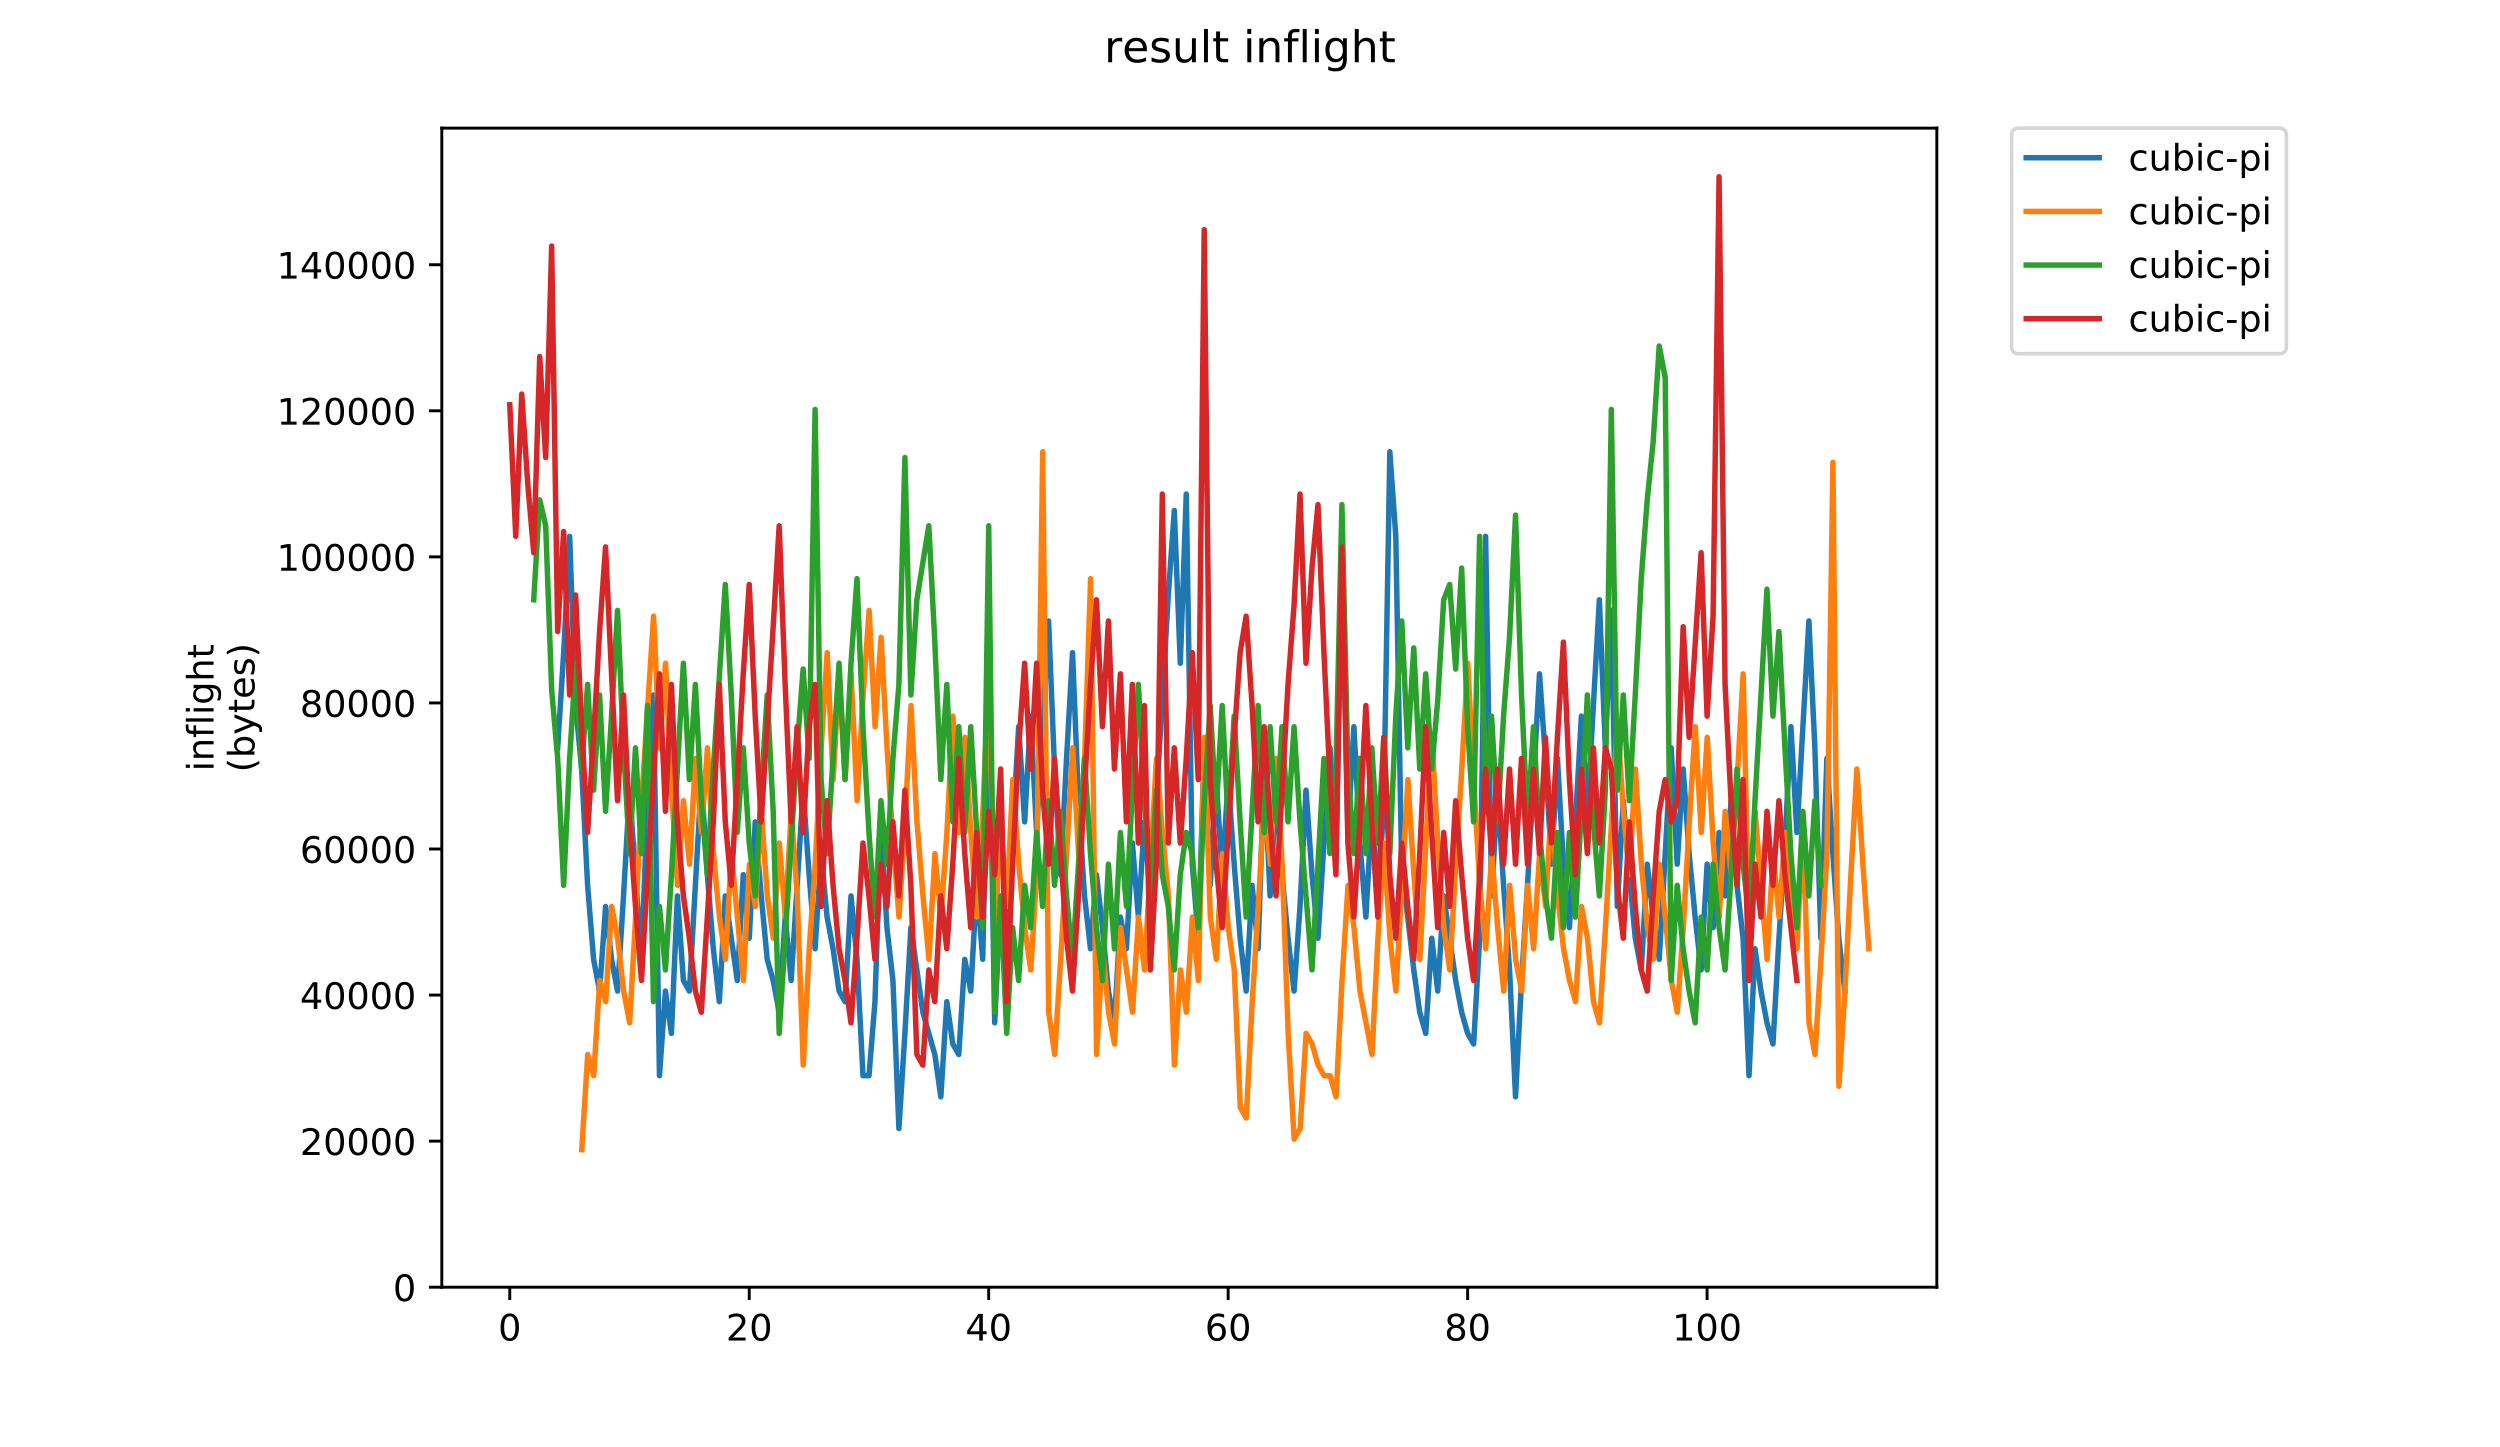<?xml version="1.0" encoding="utf-8" standalone="no"?>
<!DOCTYPE svg PUBLIC "-//W3C//DTD SVG 1.1//EN"
  "http://www.w3.org/Graphics/SVG/1.1/DTD/svg11.dtd">
<!-- Created with matplotlib (https://matplotlib.org/) -->
<svg height="396pt" version="1.1" viewBox="0 0 684 396" width="684pt" xmlns="http://www.w3.org/2000/svg" xmlns:xlink="http://www.w3.org/1999/xlink">
 <defs>
  <style type="text/css">
*{stroke-linecap:butt;stroke-linejoin:round;}
  </style>
 </defs>
 <g id="figure_1">
  <g id="patch_1">
   <path d="M 0 396 
L 684 396 
L 684 0 
L 0 0 
z
" style="fill:#ffffff;"/>
  </g>
  <g id="axes_1">
   <g id="patch_2">
    <path d="M 120.879 352.174 
L 529.913 352.174 
L 529.913 35.062 
L 120.879 35.062 
z
" style="fill:#ffffff;"/>
   </g>
   <g id="matplotlib.axis_1">
    <g id="xtick_1">
     <g id="line2d_1">
      <defs>
       <path d="M 0 0 
L 0 3.5 
" id="ma45f3a642c" style="stroke:#000000;stroke-width:0.8;"/>
      </defs>
      <g>
       <use style="stroke:#000000;stroke-width:0.8;" x="139.471" xlink:href="#ma45f3a642c" y="352.174"/>
      </g>
     </g>
     <g id="text_1">
      <!-- 0 -->
      <defs>
       <path d="M 31.781 66.406 
Q 24.172 66.406 20.328 58.906 
Q 16.5 51.422 16.5 36.375 
Q 16.5 21.391 20.328 13.891 
Q 24.172 6.391 31.781 6.391 
Q 39.453 6.391 43.281 13.891 
Q 47.125 21.391 47.125 36.375 
Q 47.125 51.422 43.281 58.906 
Q 39.453 66.406 31.781 66.406 
z
M 31.781 74.219 
Q 44.047 74.219 50.516 64.516 
Q 56.984 54.828 56.984 36.375 
Q 56.984 17.969 50.516 8.266 
Q 44.047 -1.422 31.781 -1.422 
Q 19.531 -1.422 13.062 8.266 
Q 6.594 17.969 6.594 36.375 
Q 6.594 54.828 13.062 64.516 
Q 19.531 74.219 31.781 74.219 
z
" id="DejaVuSans-48"/>
      </defs>
      <g transform="translate(136.29 366.773)scale(0.1 -0.1)">
       <use xlink:href="#DejaVuSans-48"/>
      </g>
     </g>
    </g>
    <g id="xtick_2">
     <g id="line2d_2">
      <g>
       <use style="stroke:#000000;stroke-width:0.8;" x="204.989" xlink:href="#ma45f3a642c" y="352.174"/>
      </g>
     </g>
     <g id="text_2">
      <!-- 20 -->
      <defs>
       <path d="M 19.188 8.297 
L 53.609 8.297 
L 53.609 0 
L 7.328 0 
L 7.328 8.297 
Q 12.938 14.109 22.625 23.891 
Q 32.328 33.688 34.812 36.531 
Q 39.547 41.844 41.422 45.531 
Q 43.312 49.219 43.312 52.781 
Q 43.312 58.594 39.234 62.25 
Q 35.156 65.922 28.609 65.922 
Q 23.969 65.922 18.812 64.312 
Q 13.672 62.703 7.812 59.422 
L 7.812 69.391 
Q 13.766 71.781 18.938 73 
Q 24.125 74.219 28.422 74.219 
Q 39.75 74.219 46.484 68.547 
Q 53.219 62.891 53.219 53.422 
Q 53.219 48.922 51.531 44.891 
Q 49.859 40.875 45.406 35.406 
Q 44.188 33.984 37.641 27.219 
Q 31.109 20.453 19.188 8.297 
z
" id="DejaVuSans-50"/>
      </defs>
      <g transform="translate(198.626 366.773)scale(0.1 -0.1)">
       <use xlink:href="#DejaVuSans-50"/>
       <use x="63.623" xlink:href="#DejaVuSans-48"/>
      </g>
     </g>
    </g>
    <g id="xtick_3">
     <g id="line2d_3">
      <g>
       <use style="stroke:#000000;stroke-width:0.8;" x="270.507" xlink:href="#ma45f3a642c" y="352.174"/>
      </g>
     </g>
     <g id="text_3">
      <!-- 40 -->
      <defs>
       <path d="M 37.797 64.312 
L 12.891 25.391 
L 37.797 25.391 
z
M 35.203 72.906 
L 47.609 72.906 
L 47.609 25.391 
L 58.016 25.391 
L 58.016 17.188 
L 47.609 17.188 
L 47.609 0 
L 37.797 0 
L 37.797 17.188 
L 4.891 17.188 
L 4.891 26.703 
z
" id="DejaVuSans-52"/>
      </defs>
      <g transform="translate(264.144 366.773)scale(0.1 -0.1)">
       <use xlink:href="#DejaVuSans-52"/>
       <use x="63.623" xlink:href="#DejaVuSans-48"/>
      </g>
     </g>
    </g>
    <g id="xtick_4">
     <g id="line2d_4">
      <g>
       <use style="stroke:#000000;stroke-width:0.8;" x="336.024" xlink:href="#ma45f3a642c" y="352.174"/>
      </g>
     </g>
     <g id="text_4">
      <!-- 60 -->
      <defs>
       <path d="M 33.016 40.375 
Q 26.375 40.375 22.484 35.828 
Q 18.609 31.297 18.609 23.391 
Q 18.609 15.531 22.484 10.953 
Q 26.375 6.391 33.016 6.391 
Q 39.656 6.391 43.531 10.953 
Q 47.406 15.531 47.406 23.391 
Q 47.406 31.297 43.531 35.828 
Q 39.656 40.375 33.016 40.375 
z
M 52.594 71.297 
L 52.594 62.312 
Q 48.875 64.062 45.094 64.984 
Q 41.312 65.922 37.594 65.922 
Q 27.828 65.922 22.672 59.328 
Q 17.531 52.734 16.797 39.406 
Q 19.672 43.656 24.016 45.922 
Q 28.375 48.188 33.594 48.188 
Q 44.578 48.188 50.953 41.516 
Q 57.328 34.859 57.328 23.391 
Q 57.328 12.156 50.688 5.359 
Q 44.047 -1.422 33.016 -1.422 
Q 20.359 -1.422 13.672 8.266 
Q 6.984 17.969 6.984 36.375 
Q 6.984 53.656 15.188 63.938 
Q 23.391 74.219 37.203 74.219 
Q 40.922 74.219 44.703 73.484 
Q 48.484 72.75 52.594 71.297 
z
" id="DejaVuSans-54"/>
      </defs>
      <g transform="translate(329.662 366.773)scale(0.1 -0.1)">
       <use xlink:href="#DejaVuSans-54"/>
       <use x="63.623" xlink:href="#DejaVuSans-48"/>
      </g>
     </g>
    </g>
    <g id="xtick_5">
     <g id="line2d_5">
      <g>
       <use style="stroke:#000000;stroke-width:0.8;" x="401.542" xlink:href="#ma45f3a642c" y="352.174"/>
      </g>
     </g>
     <g id="text_5">
      <!-- 80 -->
      <defs>
       <path d="M 31.781 34.625 
Q 24.75 34.625 20.719 30.859 
Q 16.703 27.094 16.703 20.516 
Q 16.703 13.922 20.719 10.156 
Q 24.75 6.391 31.781 6.391 
Q 38.812 6.391 42.859 10.172 
Q 46.922 13.969 46.922 20.516 
Q 46.922 27.094 42.891 30.859 
Q 38.875 34.625 31.781 34.625 
z
M 21.922 38.812 
Q 15.578 40.375 12.031 44.719 
Q 8.5 49.078 8.5 55.328 
Q 8.5 64.062 14.719 69.141 
Q 20.953 74.219 31.781 74.219 
Q 42.672 74.219 48.875 69.141 
Q 55.078 64.062 55.078 55.328 
Q 55.078 49.078 51.531 44.719 
Q 48 40.375 41.703 38.812 
Q 48.828 37.156 52.797 32.312 
Q 56.781 27.484 56.781 20.516 
Q 56.781 9.906 50.312 4.234 
Q 43.844 -1.422 31.781 -1.422 
Q 19.734 -1.422 13.25 4.234 
Q 6.781 9.906 6.781 20.516 
Q 6.781 27.484 10.781 32.312 
Q 14.797 37.156 21.922 38.812 
z
M 18.312 54.391 
Q 18.312 48.734 21.844 45.562 
Q 25.391 42.391 31.781 42.391 
Q 38.141 42.391 41.719 45.562 
Q 45.312 48.734 45.312 54.391 
Q 45.312 60.062 41.719 63.234 
Q 38.141 66.406 31.781 66.406 
Q 25.391 66.406 21.844 63.234 
Q 18.312 60.062 18.312 54.391 
z
" id="DejaVuSans-56"/>
      </defs>
      <g transform="translate(395.18 366.773)scale(0.1 -0.1)">
       <use xlink:href="#DejaVuSans-56"/>
       <use x="63.623" xlink:href="#DejaVuSans-48"/>
      </g>
     </g>
    </g>
    <g id="xtick_6">
     <g id="line2d_6">
      <g>
       <use style="stroke:#000000;stroke-width:0.8;" x="467.06" xlink:href="#ma45f3a642c" y="352.174"/>
      </g>
     </g>
     <g id="text_6">
      <!-- 100 -->
      <defs>
       <path d="M 12.406 8.297 
L 28.516 8.297 
L 28.516 63.922 
L 10.984 60.406 
L 10.984 69.391 
L 28.422 72.906 
L 38.281 72.906 
L 38.281 8.297 
L 54.391 8.297 
L 54.391 0 
L 12.406 0 
z
" id="DejaVuSans-49"/>
      </defs>
      <g transform="translate(457.516 366.773)scale(0.1 -0.1)">
       <use xlink:href="#DejaVuSans-49"/>
       <use x="63.623" xlink:href="#DejaVuSans-48"/>
       <use x="127.246" xlink:href="#DejaVuSans-48"/>
      </g>
     </g>
    </g>
   </g>
   <g id="matplotlib.axis_2">
    <g id="ytick_1">
     <g id="line2d_7">
      <defs>
       <path d="M 0 0 
L -3.5 0 
" id="m29fd17b854" style="stroke:#000000;stroke-width:0.8;"/>
      </defs>
      <g>
       <use style="stroke:#000000;stroke-width:0.8;" x="120.879" xlink:href="#m29fd17b854" y="352.174"/>
      </g>
     </g>
     <g id="text_7">
      <!-- 0 -->
      <g transform="translate(107.516 355.973)scale(0.1 -0.1)">
       <use xlink:href="#DejaVuSans-48"/>
      </g>
     </g>
    </g>
    <g id="ytick_2">
     <g id="line2d_8">
      <g>
       <use style="stroke:#000000;stroke-width:0.8;" x="120.879" xlink:href="#m29fd17b854" y="312.211"/>
      </g>
     </g>
     <g id="text_8">
      <!-- 20000 -->
      <g transform="translate(82.066 316.01)scale(0.1 -0.1)">
       <use xlink:href="#DejaVuSans-50"/>
       <use x="63.623" xlink:href="#DejaVuSans-48"/>
       <use x="127.246" xlink:href="#DejaVuSans-48"/>
       <use x="190.869" xlink:href="#DejaVuSans-48"/>
       <use x="254.492" xlink:href="#DejaVuSans-48"/>
      </g>
     </g>
    </g>
    <g id="ytick_3">
     <g id="line2d_9">
      <g>
       <use style="stroke:#000000;stroke-width:0.8;" x="120.879" xlink:href="#m29fd17b854" y="272.247"/>
      </g>
     </g>
     <g id="text_9">
      <!-- 40000 -->
      <g transform="translate(82.066 276.046)scale(0.1 -0.1)">
       <use xlink:href="#DejaVuSans-52"/>
       <use x="63.623" xlink:href="#DejaVuSans-48"/>
       <use x="127.246" xlink:href="#DejaVuSans-48"/>
       <use x="190.869" xlink:href="#DejaVuSans-48"/>
       <use x="254.492" xlink:href="#DejaVuSans-48"/>
      </g>
     </g>
    </g>
    <g id="ytick_4">
     <g id="line2d_10">
      <g>
       <use style="stroke:#000000;stroke-width:0.8;" x="120.879" xlink:href="#m29fd17b854" y="232.284"/>
      </g>
     </g>
     <g id="text_10">
      <!-- 60000 -->
      <g transform="translate(82.066 236.083)scale(0.1 -0.1)">
       <use xlink:href="#DejaVuSans-54"/>
       <use x="63.623" xlink:href="#DejaVuSans-48"/>
       <use x="127.246" xlink:href="#DejaVuSans-48"/>
       <use x="190.869" xlink:href="#DejaVuSans-48"/>
       <use x="254.492" xlink:href="#DejaVuSans-48"/>
      </g>
     </g>
    </g>
    <g id="ytick_5">
     <g id="line2d_11">
      <g>
       <use style="stroke:#000000;stroke-width:0.8;" x="120.879" xlink:href="#m29fd17b854" y="192.32"/>
      </g>
     </g>
     <g id="text_11">
      <!-- 80000 -->
      <g transform="translate(82.066 196.12)scale(0.1 -0.1)">
       <use xlink:href="#DejaVuSans-56"/>
       <use x="63.623" xlink:href="#DejaVuSans-48"/>
       <use x="127.246" xlink:href="#DejaVuSans-48"/>
       <use x="190.869" xlink:href="#DejaVuSans-48"/>
       <use x="254.492" xlink:href="#DejaVuSans-48"/>
      </g>
     </g>
    </g>
    <g id="ytick_6">
     <g id="line2d_12">
      <g>
       <use style="stroke:#000000;stroke-width:0.8;" x="120.879" xlink:href="#m29fd17b854" y="152.357"/>
      </g>
     </g>
     <g id="text_12">
      <!-- 100000 -->
      <g transform="translate(75.704 156.156)scale(0.1 -0.1)">
       <use xlink:href="#DejaVuSans-49"/>
       <use x="63.623" xlink:href="#DejaVuSans-48"/>
       <use x="127.246" xlink:href="#DejaVuSans-48"/>
       <use x="190.869" xlink:href="#DejaVuSans-48"/>
       <use x="254.492" xlink:href="#DejaVuSans-48"/>
       <use x="318.115" xlink:href="#DejaVuSans-48"/>
      </g>
     </g>
    </g>
    <g id="ytick_7">
     <g id="line2d_13">
      <g>
       <use style="stroke:#000000;stroke-width:0.8;" x="120.879" xlink:href="#m29fd17b854" y="112.393"/>
      </g>
     </g>
     <g id="text_13">
      <!-- 120000 -->
      <g transform="translate(75.704 116.193)scale(0.1 -0.1)">
       <use xlink:href="#DejaVuSans-49"/>
       <use x="63.623" xlink:href="#DejaVuSans-50"/>
       <use x="127.246" xlink:href="#DejaVuSans-48"/>
       <use x="190.869" xlink:href="#DejaVuSans-48"/>
       <use x="254.492" xlink:href="#DejaVuSans-48"/>
       <use x="318.115" xlink:href="#DejaVuSans-48"/>
      </g>
     </g>
    </g>
    <g id="ytick_8">
     <g id="line2d_14">
      <g>
       <use style="stroke:#000000;stroke-width:0.8;" x="120.879" xlink:href="#m29fd17b854" y="72.43"/>
      </g>
     </g>
     <g id="text_14">
      <!-- 140000 -->
      <g transform="translate(75.704 76.229)scale(0.1 -0.1)">
       <use xlink:href="#DejaVuSans-49"/>
       <use x="63.623" xlink:href="#DejaVuSans-52"/>
       <use x="127.246" xlink:href="#DejaVuSans-48"/>
       <use x="190.869" xlink:href="#DejaVuSans-48"/>
       <use x="254.492" xlink:href="#DejaVuSans-48"/>
       <use x="318.115" xlink:href="#DejaVuSans-48"/>
      </g>
     </g>
    </g>
    <g id="text_15">
     <!-- inflight -->
     <defs>
      <path d="M 9.422 54.688 
L 18.406 54.688 
L 18.406 0 
L 9.422 0 
z
M 9.422 75.984 
L 18.406 75.984 
L 18.406 64.594 
L 9.422 64.594 
z
" id="DejaVuSans-105"/>
      <path d="M 54.891 33.016 
L 54.891 0 
L 45.906 0 
L 45.906 32.719 
Q 45.906 40.484 42.875 44.328 
Q 39.844 48.188 33.797 48.188 
Q 26.516 48.188 22.312 43.547 
Q 18.109 38.922 18.109 30.906 
L 18.109 0 
L 9.078 0 
L 9.078 54.688 
L 18.109 54.688 
L 18.109 46.188 
Q 21.344 51.125 25.703 53.562 
Q 30.078 56 35.797 56 
Q 45.219 56 50.047 50.172 
Q 54.891 44.344 54.891 33.016 
z
" id="DejaVuSans-110"/>
      <path d="M 37.109 75.984 
L 37.109 68.5 
L 28.516 68.5 
Q 23.688 68.5 21.797 66.547 
Q 19.922 64.594 19.922 59.516 
L 19.922 54.688 
L 34.719 54.688 
L 34.719 47.703 
L 19.922 47.703 
L 19.922 0 
L 10.891 0 
L 10.891 47.703 
L 2.297 47.703 
L 2.297 54.688 
L 10.891 54.688 
L 10.891 58.5 
Q 10.891 67.625 15.141 71.797 
Q 19.391 75.984 28.609 75.984 
z
" id="DejaVuSans-102"/>
      <path d="M 9.422 75.984 
L 18.406 75.984 
L 18.406 0 
L 9.422 0 
z
" id="DejaVuSans-108"/>
      <path d="M 45.406 27.984 
Q 45.406 37.75 41.375 43.109 
Q 37.359 48.484 30.078 48.484 
Q 22.859 48.484 18.828 43.109 
Q 14.797 37.75 14.797 27.984 
Q 14.797 18.266 18.828 12.891 
Q 22.859 7.516 30.078 7.516 
Q 37.359 7.516 41.375 12.891 
Q 45.406 18.266 45.406 27.984 
z
M 54.391 6.781 
Q 54.391 -7.172 48.188 -13.984 
Q 42 -20.797 29.203 -20.797 
Q 24.469 -20.797 20.266 -20.094 
Q 16.062 -19.391 12.109 -17.922 
L 12.109 -9.188 
Q 16.062 -11.328 19.922 -12.344 
Q 23.781 -13.375 27.781 -13.375 
Q 36.625 -13.375 41.016 -8.766 
Q 45.406 -4.156 45.406 5.172 
L 45.406 9.625 
Q 42.625 4.781 38.281 2.391 
Q 33.938 0 27.875 0 
Q 17.828 0 11.672 7.656 
Q 5.516 15.328 5.516 27.984 
Q 5.516 40.672 11.672 48.328 
Q 17.828 56 27.875 56 
Q 33.938 56 38.281 53.609 
Q 42.625 51.219 45.406 46.391 
L 45.406 54.688 
L 54.391 54.688 
z
" id="DejaVuSans-103"/>
      <path d="M 54.891 33.016 
L 54.891 0 
L 45.906 0 
L 45.906 32.719 
Q 45.906 40.484 42.875 44.328 
Q 39.844 48.188 33.797 48.188 
Q 26.516 48.188 22.312 43.547 
Q 18.109 38.922 18.109 30.906 
L 18.109 0 
L 9.078 0 
L 9.078 75.984 
L 18.109 75.984 
L 18.109 46.188 
Q 21.344 51.125 25.703 53.562 
Q 30.078 56 35.797 56 
Q 45.219 56 50.047 50.172 
Q 54.891 44.344 54.891 33.016 
z
" id="DejaVuSans-104"/>
      <path d="M 18.312 70.219 
L 18.312 54.688 
L 36.812 54.688 
L 36.812 47.703 
L 18.312 47.703 
L 18.312 18.016 
Q 18.312 11.328 20.141 9.422 
Q 21.969 7.516 27.594 7.516 
L 36.812 7.516 
L 36.812 0 
L 27.594 0 
Q 17.188 0 13.234 3.875 
Q 9.281 7.766 9.281 18.016 
L 9.281 47.703 
L 2.688 47.703 
L 2.688 54.688 
L 9.281 54.688 
L 9.281 70.219 
z
" id="DejaVuSans-116"/>
     </defs>
     <g transform="translate(58.426 211.018)rotate(-90)scale(0.1 -0.1)">
      <use xlink:href="#DejaVuSans-105"/>
      <use x="27.783" xlink:href="#DejaVuSans-110"/>
      <use x="91.162" xlink:href="#DejaVuSans-102"/>
      <use x="126.367" xlink:href="#DejaVuSans-108"/>
      <use x="154.15" xlink:href="#DejaVuSans-105"/>
      <use x="181.934" xlink:href="#DejaVuSans-103"/>
      <use x="245.41" xlink:href="#DejaVuSans-104"/>
      <use x="308.789" xlink:href="#DejaVuSans-116"/>
     </g>
     <!-- (bytes) -->
     <defs>
      <path d="M 31 75.875 
Q 24.469 64.656 21.281 53.656 
Q 18.109 42.672 18.109 31.391 
Q 18.109 20.125 21.312 9.062 
Q 24.516 -2 31 -13.188 
L 23.188 -13.188 
Q 15.875 -1.703 12.234 9.375 
Q 8.594 20.453 8.594 31.391 
Q 8.594 42.281 12.203 53.312 
Q 15.828 64.359 23.188 75.875 
z
" id="DejaVuSans-40"/>
      <path d="M 48.688 27.297 
Q 48.688 37.203 44.609 42.844 
Q 40.531 48.484 33.406 48.484 
Q 26.266 48.484 22.188 42.844 
Q 18.109 37.203 18.109 27.297 
Q 18.109 17.391 22.188 11.75 
Q 26.266 6.109 33.406 6.109 
Q 40.531 6.109 44.609 11.75 
Q 48.688 17.391 48.688 27.297 
z
M 18.109 46.391 
Q 20.953 51.266 25.266 53.625 
Q 29.594 56 35.594 56 
Q 45.562 56 51.781 48.094 
Q 58.016 40.188 58.016 27.297 
Q 58.016 14.406 51.781 6.484 
Q 45.562 -1.422 35.594 -1.422 
Q 29.594 -1.422 25.266 0.953 
Q 20.953 3.328 18.109 8.203 
L 18.109 0 
L 9.078 0 
L 9.078 75.984 
L 18.109 75.984 
z
" id="DejaVuSans-98"/>
      <path d="M 32.172 -5.078 
Q 28.375 -14.844 24.75 -17.812 
Q 21.141 -20.797 15.094 -20.797 
L 7.906 -20.797 
L 7.906 -13.281 
L 13.188 -13.281 
Q 16.891 -13.281 18.938 -11.516 
Q 21 -9.766 23.484 -3.219 
L 25.094 0.875 
L 2.984 54.688 
L 12.5 54.688 
L 29.594 11.922 
L 46.688 54.688 
L 56.203 54.688 
z
" id="DejaVuSans-121"/>
      <path d="M 56.203 29.594 
L 56.203 25.203 
L 14.891 25.203 
Q 15.484 15.922 20.484 11.062 
Q 25.484 6.203 34.422 6.203 
Q 39.594 6.203 44.453 7.469 
Q 49.312 8.734 54.109 11.281 
L 54.109 2.781 
Q 49.266 0.734 44.188 -0.344 
Q 39.109 -1.422 33.891 -1.422 
Q 20.797 -1.422 13.156 6.188 
Q 5.516 13.812 5.516 26.812 
Q 5.516 40.234 12.766 48.109 
Q 20.016 56 32.328 56 
Q 43.359 56 49.781 48.891 
Q 56.203 41.797 56.203 29.594 
z
M 47.219 32.234 
Q 47.125 39.594 43.094 43.984 
Q 39.062 48.391 32.422 48.391 
Q 24.906 48.391 20.391 44.141 
Q 15.875 39.891 15.188 32.172 
z
" id="DejaVuSans-101"/>
      <path d="M 44.281 53.078 
L 44.281 44.578 
Q 40.484 46.531 36.375 47.5 
Q 32.281 48.484 27.875 48.484 
Q 21.188 48.484 17.844 46.438 
Q 14.5 44.391 14.5 40.281 
Q 14.5 37.156 16.891 35.375 
Q 19.281 33.594 26.516 31.984 
L 29.594 31.297 
Q 39.156 29.25 43.188 25.516 
Q 47.219 21.781 47.219 15.094 
Q 47.219 7.469 41.188 3.016 
Q 35.156 -1.422 24.609 -1.422 
Q 20.219 -1.422 15.453 -0.562 
Q 10.688 0.297 5.422 2 
L 5.422 11.281 
Q 10.406 8.688 15.234 7.391 
Q 20.062 6.109 24.812 6.109 
Q 31.156 6.109 34.562 8.281 
Q 37.984 10.453 37.984 14.406 
Q 37.984 18.062 35.516 20.016 
Q 33.062 21.969 24.703 23.781 
L 21.578 24.516 
Q 13.234 26.266 9.516 29.906 
Q 5.812 33.547 5.812 39.891 
Q 5.812 47.609 11.281 51.797 
Q 16.75 56 26.812 56 
Q 31.781 56 36.172 55.266 
Q 40.578 54.547 44.281 53.078 
z
" id="DejaVuSans-115"/>
      <path d="M 8.016 75.875 
L 15.828 75.875 
Q 23.141 64.359 26.781 53.312 
Q 30.422 42.281 30.422 31.391 
Q 30.422 20.453 26.781 9.375 
Q 23.141 -1.703 15.828 -13.188 
L 8.016 -13.188 
Q 14.5 -2 17.703 9.062 
Q 20.906 20.125 20.906 31.391 
Q 20.906 42.672 17.703 53.656 
Q 14.5 64.656 8.016 75.875 
z
" id="DejaVuSans-41"/>
     </defs>
     <g transform="translate(69.624 211.295)rotate(-90)scale(0.1 -0.1)">
      <use xlink:href="#DejaVuSans-40"/>
      <use x="39.014" xlink:href="#DejaVuSans-98"/>
      <use x="102.49" xlink:href="#DejaVuSans-121"/>
      <use x="161.67" xlink:href="#DejaVuSans-116"/>
      <use x="200.879" xlink:href="#DejaVuSans-101"/>
      <use x="262.402" xlink:href="#DejaVuSans-115"/>
      <use x="314.502" xlink:href="#DejaVuSans-41"/>
     </g>
    </g>
   </g>
   <g id="line2d_15">
    <path clip-path="url(#p7426d26290)" d="M 152.581 204.613 
L 154.219 178.573 
L 155.857 146.746 
L 157.495 193.04 
L 159.133 210.4 
L 160.771 242.227 
L 162.409 262.48 
L 164.047 271.16 
L 165.685 248.013 
L 167.323 262.48 
L 168.961 271.16 
L 170.599 245.12 
L 172.237 216.186 
L 175.512 262.48 
L 177.15 219.08 
L 178.788 190.146 
L 180.426 294.307 
L 182.064 271.16 
L 183.702 282.734 
L 185.34 245.12 
L 186.978 268.267 
L 188.616 271.16 
L 191.892 213.293 
L 193.53 239.333 
L 195.168 259.587 
L 196.806 274.054 
L 198.444 245.12 
L 201.72 268.267 
L 203.357 239.333 
L 204.995 256.693 
L 206.633 224.867 
L 208.271 245.12 
L 209.909 262.48 
L 211.547 268.267 
L 213.185 276.947 
L 214.823 250.907 
L 216.461 268.267 
L 219.737 216.186 
L 221.375 239.333 
L 223.013 259.587 
L 224.651 233.547 
L 226.289 250.907 
L 227.927 259.587 
L 229.565 271.16 
L 231.203 274.054 
L 232.84 245.12 
L 234.478 262.48 
L 236.116 294.307 
L 237.754 294.307 
L 239.392 274.054 
L 241.03 224.867 
L 242.668 253.8 
L 244.306 268.267 
L 245.944 308.774 
L 247.582 282.734 
L 249.22 253.8 
L 252.496 276.947 
L 255.772 288.52 
L 257.41 300.094 
L 259.048 274.054 
L 260.686 285.627 
L 262.323 288.52 
L 263.961 262.48 
L 265.599 271.16 
L 267.237 242.227 
L 268.875 262.48 
L 270.513 184.36 
L 272.151 279.84 
L 273.789 245.12 
L 275.427 259.587 
L 277.065 227.76 
L 278.703 198.826 
L 280.341 224.867 
L 281.979 195.933 
L 283.617 227.76 
L 286.893 169.893 
L 288.531 210.4 
L 290.169 239.333 
L 291.806 207.506 
L 293.444 178.573 
L 295.082 219.08 
L 296.72 245.12 
L 298.358 259.587 
L 299.996 239.333 
L 301.634 253.8 
L 303.272 271.16 
L 304.91 279.84 
L 306.548 250.907 
L 308.186 259.587 
L 309.824 230.653 
L 311.462 250.907 
L 313.1 224.867 
L 314.738 245.12 
L 316.376 219.08 
L 319.652 162.795 
L 321.289 139.648 
L 322.927 181.466 
L 324.565 135.173 
L 326.203 236.44 
L 327.841 256.693 
L 329.479 204.613 
L 331.117 242.227 
L 332.755 213.293 
L 334.393 239.333 
L 336.031 213.293 
L 337.669 236.44 
L 339.307 256.693 
L 340.945 271.16 
L 342.583 242.227 
L 344.221 259.587 
L 345.859 210.4 
L 347.497 245.12 
L 349.135 216.186 
L 350.772 239.333 
L 352.41 256.693 
L 354.048 271.16 
L 355.686 248.013 
L 357.324 216.186 
L 358.962 239.333 
L 360.6 256.693 
L 363.876 204.613 
L 365.514 233.547 
L 367.152 149.639 
L 368.79 227.76 
L 370.428 198.826 
L 372.066 230.653 
L 373.704 250.907 
L 375.342 221.973 
L 376.98 248.013 
L 378.618 219.08 
L 380.255 123.599 
L 381.893 146.746 
L 383.531 239.333 
L 385.169 250.907 
L 386.807 265.374 
L 388.445 276.947 
L 390.083 282.734 
L 391.721 256.693 
L 393.359 271.16 
L 394.997 245.12 
L 398.273 268.267 
L 399.911 276.947 
L 401.549 282.734 
L 403.187 285.627 
L 404.825 256.693 
L 406.463 146.746 
L 408.101 245.12 
L 409.738 216.186 
L 411.376 242.227 
L 413.014 265.374 
L 414.652 300.094 
L 416.29 268.267 
L 417.928 242.227 
L 421.204 184.36 
L 422.842 207.506 
L 424.48 236.44 
L 426.118 207.506 
L 427.756 236.44 
L 429.394 253.8 
L 432.67 195.933 
L 434.308 221.973 
L 437.584 164.106 
L 439.221 204.613 
L 440.859 166.999 
L 442.497 248.013 
L 444.135 219.08 
L 445.773 239.333 
L 447.411 256.693 
L 449.049 265.374 
L 450.687 236.44 
L 452.325 250.907 
L 453.963 262.48 
L 457.239 204.613 
L 458.877 236.44 
L 460.515 210.4 
L 462.153 233.547 
L 463.791 250.907 
L 465.429 265.374 
L 467.067 236.44 
L 468.704 253.8 
L 470.342 227.76 
L 471.98 245.12 
L 473.618 219.08 
L 475.256 242.227 
L 476.894 256.693 
L 478.532 294.307 
L 480.17 259.587 
L 481.808 271.16 
L 483.446 279.84 
L 485.084 285.627 
L 486.722 256.693 
L 488.36 230.653 
L 489.998 198.826 
L 491.636 227.76 
L 494.912 169.893 
L 496.55 204.613 
L 498.187 256.693 
L 499.825 207.506 
L 501.463 233.547 
L 503.101 256.693 
L 504.739 271.16 
L 504.739 271.16 
" style="fill:none;stroke:#1f77b4;stroke-linecap:square;stroke-width:1.5;"/>
   </g>
   <g id="line2d_16">
    <path clip-path="url(#p7426d26290)" d="M 159.162 314.561 
L 160.8 288.52 
L 162.438 294.307 
L 164.076 268.267 
L 165.714 274.054 
L 167.352 248.013 
L 168.99 256.693 
L 170.628 271.16 
L 172.266 279.84 
L 173.904 250.907 
L 175.542 219.08 
L 178.818 168.582 
L 180.456 204.613 
L 182.094 181.466 
L 183.732 216.186 
L 185.37 242.227 
L 187.007 219.08 
L 188.645 236.44 
L 190.283 207.506 
L 191.921 227.76 
L 193.559 204.613 
L 195.197 233.547 
L 196.835 250.907 
L 198.473 262.48 
L 200.111 233.547 
L 203.387 268.267 
L 205.025 236.44 
L 206.663 248.013 
L 208.301 221.973 
L 209.939 245.12 
L 211.577 256.693 
L 213.215 230.653 
L 214.853 250.907 
L 216.49 221.973 
L 218.128 245.12 
L 219.766 291.414 
L 221.404 259.587 
L 223.042 236.44 
L 224.68 204.613 
L 226.318 178.573 
L 227.956 213.293 
L 229.594 184.36 
L 231.232 213.293 
L 232.87 184.36 
L 234.508 219.08 
L 236.146 190.146 
L 237.784 166.999 
L 239.422 198.826 
L 241.06 174.369 
L 242.698 204.613 
L 244.336 230.653 
L 245.973 250.907 
L 247.611 224.867 
L 249.249 193.04 
L 250.887 224.867 
L 252.525 245.12 
L 254.163 262.48 
L 255.801 233.547 
L 257.439 250.907 
L 259.077 227.76 
L 260.715 195.933 
L 262.353 227.76 
L 263.991 201.72 
L 265.629 227.76 
L 267.267 250.907 
L 268.905 221.973 
L 270.543 184.36 
L 272.181 256.693 
L 273.819 224.867 
L 275.456 248.013 
L 277.094 213.293 
L 278.732 236.44 
L 280.37 253.8 
L 282.008 265.374 
L 283.646 239.333 
L 285.284 123.599 
L 286.922 276.947 
L 288.56 288.52 
L 290.198 262.48 
L 293.474 204.613 
L 295.112 233.547 
L 296.75 207.506 
L 298.388 158.319 
L 300.026 288.52 
L 301.664 259.587 
L 303.302 276.947 
L 304.939 285.627 
L 306.577 253.8 
L 309.853 276.947 
L 311.491 250.907 
L 313.129 265.374 
L 316.405 207.506 
L 318.043 227.76 
L 319.681 245.12 
L 321.319 291.414 
L 322.957 265.374 
L 324.595 276.947 
L 326.233 250.907 
L 327.871 268.267 
L 329.509 201.72 
L 331.147 250.907 
L 332.785 262.48 
L 334.422 233.547 
L 336.06 253.8 
L 337.698 265.374 
L 339.336 302.987 
L 340.974 305.88 
L 342.612 274.054 
L 344.25 248.013 
L 345.888 219.08 
L 347.526 236.44 
L 349.164 207.506 
L 350.802 236.44 
L 352.44 282.734 
L 354.078 311.667 
L 355.716 308.774 
L 357.354 282.734 
L 358.992 285.627 
L 360.63 291.414 
L 362.268 294.307 
L 363.905 294.307 
L 365.543 300.094 
L 367.181 268.267 
L 368.819 242.227 
L 370.457 253.8 
L 372.095 271.16 
L 375.371 288.52 
L 377.009 256.693 
L 378.647 230.653 
L 380.285 256.693 
L 381.923 271.16 
L 385.199 213.293 
L 386.837 239.333 
L 388.475 262.48 
L 390.113 230.653 
L 391.751 201.72 
L 393.388 230.653 
L 395.026 253.8 
L 396.664 265.374 
L 398.302 236.44 
L 399.94 210.4 
L 401.578 181.466 
L 403.216 213.293 
L 404.854 242.227 
L 406.492 259.587 
L 408.13 233.547 
L 409.768 253.8 
L 411.406 271.16 
L 413.044 242.227 
L 414.682 262.48 
L 416.32 271.16 
L 417.958 242.227 
L 419.596 259.587 
L 421.234 233.547 
L 422.871 248.013 
L 424.509 219.08 
L 426.147 245.12 
L 427.785 259.587 
L 429.423 268.267 
L 431.061 274.054 
L 432.699 248.013 
L 434.337 256.693 
L 435.975 274.054 
L 437.613 279.84 
L 439.251 253.8 
L 442.527 197.516 
L 444.165 221.973 
L 445.803 239.333 
L 447.441 210.4 
L 449.079 236.44 
L 450.717 253.8 
L 452.354 262.48 
L 453.992 236.44 
L 455.63 250.907 
L 457.268 268.267 
L 458.906 276.947 
L 460.544 253.8 
L 462.182 224.867 
L 463.82 198.826 
L 465.458 227.76 
L 467.096 201.72 
L 468.734 230.653 
L 470.372 250.907 
L 472.01 221.973 
L 473.648 239.333 
L 475.286 213.293 
L 476.924 184.36 
L 478.562 253.8 
L 480.2 221.973 
L 483.475 262.48 
L 485.113 233.547 
L 486.751 250.907 
L 488.389 227.76 
L 490.027 245.12 
L 491.665 259.587 
L 493.303 224.867 
L 494.941 279.84 
L 496.579 288.52 
L 498.217 262.48 
L 499.855 233.547 
L 501.493 126.493 
L 503.131 297.2 
L 504.769 271.16 
L 506.407 239.333 
L 508.045 210.4 
L 509.683 236.44 
L 511.32 259.587 
L 511.32 259.587 
" style="fill:none;stroke:#ff7f0e;stroke-linecap:square;stroke-width:1.5;"/>
   </g>
   <g id="line2d_17">
    <path clip-path="url(#p7426d26290)" d="M 146.026 164.106 
L 147.664 136.755 
L 149.302 143.853 
L 150.94 188.836 
L 152.578 207.506 
L 154.216 242.227 
L 155.854 207.506 
L 157.492 181.466 
L 159.13 210.4 
L 160.768 187.253 
L 162.406 216.186 
L 164.044 190.146 
L 165.681 221.973 
L 167.319 195.933 
L 168.957 166.999 
L 170.595 204.613 
L 172.233 233.547 
L 173.871 204.613 
L 175.509 233.547 
L 177.147 193.04 
L 178.785 274.054 
L 180.423 248.013 
L 182.061 265.374 
L 183.699 239.333 
L 186.975 181.466 
L 188.613 213.293 
L 190.251 187.253 
L 191.889 219.08 
L 193.527 239.333 
L 195.164 210.4 
L 198.44 159.902 
L 200.078 190.146 
L 201.716 227.76 
L 203.354 204.613 
L 204.992 230.653 
L 206.63 245.12 
L 208.268 216.186 
L 209.906 190.146 
L 211.544 221.973 
L 213.182 282.734 
L 218.096 204.613 
L 219.734 183.049 
L 221.372 207.506 
L 223.01 112.026 
L 224.647 213.293 
L 226.285 233.547 
L 229.561 181.466 
L 231.199 213.293 
L 232.837 181.466 
L 234.475 158.319 
L 236.113 198.826 
L 237.751 227.76 
L 239.389 250.907 
L 241.027 219.08 
L 242.665 236.44 
L 244.303 207.506 
L 245.941 187.253 
L 247.579 125.182 
L 249.217 190.146 
L 250.855 164.106 
L 254.13 143.853 
L 255.768 175.68 
L 257.406 213.293 
L 259.044 187.253 
L 260.682 224.867 
L 262.32 198.826 
L 263.958 227.76 
L 265.596 198.826 
L 267.234 227.76 
L 268.872 253.8 
L 270.51 143.853 
L 272.148 276.947 
L 273.786 245.12 
L 275.424 282.734 
L 277.062 253.8 
L 278.7 268.267 
L 280.338 242.227 
L 281.976 253.8 
L 283.613 227.76 
L 285.251 248.013 
L 286.889 219.08 
L 288.527 242.227 
L 290.165 221.973 
L 291.803 245.12 
L 293.441 262.48 
L 295.079 236.44 
L 296.717 207.506 
L 298.355 233.547 
L 299.993 253.8 
L 301.631 268.267 
L 303.269 236.44 
L 304.907 259.587 
L 306.545 227.76 
L 308.183 248.013 
L 309.821 216.186 
L 311.459 187.253 
L 313.096 219.08 
L 314.734 245.12 
L 316.372 216.186 
L 318.01 239.333 
L 319.648 248.013 
L 321.286 265.374 
L 322.924 239.333 
L 324.562 227.76 
L 326.2 233.547 
L 327.838 253.8 
L 329.476 219.08 
L 331.114 193.04 
L 332.752 221.973 
L 334.39 193.04 
L 336.028 224.867 
L 337.666 195.933 
L 339.304 224.867 
L 340.942 250.907 
L 344.217 193.04 
L 345.855 227.76 
L 347.493 198.826 
L 349.131 224.867 
L 350.769 198.826 
L 352.407 224.867 
L 354.045 198.826 
L 355.683 224.867 
L 358.959 265.374 
L 362.235 207.506 
L 363.873 233.547 
L 365.511 210.4 
L 367.149 138.066 
L 368.787 210.4 
L 370.425 233.547 
L 372.062 207.506 
L 373.7 233.547 
L 375.338 204.613 
L 376.976 230.653 
L 378.614 201.72 
L 380.252 233.547 
L 381.89 195.933 
L 383.528 169.893 
L 385.166 204.613 
L 386.804 177.262 
L 388.442 210.4 
L 390.08 184.36 
L 391.718 210.4 
L 393.356 191.729 
L 394.994 164.106 
L 396.632 159.902 
L 398.27 183.049 
L 399.908 155.426 
L 401.545 198.826 
L 403.183 224.867 
L 404.821 146.746 
L 406.459 221.973 
L 408.097 195.933 
L 409.735 224.867 
L 411.373 195.933 
L 413.011 174.369 
L 414.649 140.959 
L 416.287 190.146 
L 417.925 224.867 
L 419.563 198.826 
L 421.201 227.76 
L 422.839 245.12 
L 424.477 256.693 
L 426.115 227.76 
L 427.753 253.8 
L 429.391 227.76 
L 431.028 250.907 
L 432.666 221.973 
L 434.304 190.146 
L 435.942 224.867 
L 437.58 245.12 
L 439.218 216.186 
L 440.856 112.026 
L 442.494 216.186 
L 444.132 190.146 
L 445.77 219.08 
L 447.408 190.146 
L 449.046 158.319 
L 450.684 136.755 
L 452.322 120.706 
L 453.96 94.666 
L 455.598 103.346 
L 457.236 268.267 
L 458.874 242.227 
L 460.511 259.587 
L 462.149 271.16 
L 463.787 279.84 
L 465.425 250.907 
L 467.063 265.374 
L 468.701 236.44 
L 470.339 253.8 
L 471.977 265.374 
L 473.615 239.333 
L 475.253 210.4 
L 476.891 236.44 
L 478.529 250.907 
L 480.167 219.08 
L 483.443 161.213 
L 485.081 195.933 
L 486.719 172.786 
L 488.357 204.613 
L 489.994 233.547 
L 491.632 253.8 
L 493.27 221.973 
L 494.908 245.12 
L 496.546 219.08 
L 498.184 242.227 
L 498.184 242.227 
" style="fill:none;stroke:#2ca02c;stroke-linecap:square;stroke-width:1.5;"/>
   </g>
   <g id="line2d_18">
    <path clip-path="url(#p7426d26290)" d="M 139.471 110.715 
L 141.109 146.746 
L 142.747 107.822 
L 144.385 132.279 
L 146.023 151.222 
L 147.661 97.559 
L 149.299 125.182 
L 150.937 67.315 
L 152.575 172.786 
L 154.213 145.435 
L 155.851 190.146 
L 157.488 162.795 
L 159.126 198.826 
L 160.764 227.76 
L 162.402 201.72 
L 164.04 172.786 
L 165.678 149.639 
L 168.954 219.08 
L 170.592 190.146 
L 172.23 224.867 
L 173.868 248.013 
L 175.506 268.267 
L 177.144 239.333 
L 178.782 213.293 
L 180.42 184.36 
L 182.058 221.973 
L 183.696 187.253 
L 185.334 224.867 
L 186.971 245.12 
L 188.609 256.693 
L 190.247 271.16 
L 191.885 276.947 
L 195.161 224.867 
L 196.799 187.253 
L 198.437 224.867 
L 200.075 242.227 
L 203.351 184.36 
L 204.989 159.902 
L 206.627 195.933 
L 208.265 224.867 
L 211.541 171.475 
L 213.179 143.853 
L 214.817 187.253 
L 216.454 224.867 
L 218.092 198.826 
L 219.73 227.76 
L 221.368 198.826 
L 223.006 187.253 
L 224.644 248.013 
L 226.282 219.08 
L 227.92 242.227 
L 229.558 259.587 
L 231.196 268.267 
L 232.834 279.84 
L 234.472 256.693 
L 236.11 230.653 
L 237.748 245.12 
L 239.386 262.48 
L 241.024 236.44 
L 242.662 248.013 
L 244.3 224.867 
L 245.937 245.12 
L 247.575 216.186 
L 249.213 242.227 
L 250.851 288.52 
L 252.489 291.414 
L 254.127 265.374 
L 255.765 274.054 
L 257.403 245.12 
L 259.041 259.587 
L 260.679 236.44 
L 262.317 207.506 
L 263.955 233.547 
L 265.593 253.8 
L 267.231 227.76 
L 268.869 250.907 
L 270.507 221.973 
L 272.145 239.333 
L 273.783 210.4 
L 275.42 274.054 
L 277.058 236.44 
L 278.696 204.613 
L 280.334 181.466 
L 281.972 210.4 
L 283.61 181.466 
L 285.248 216.186 
L 286.886 236.44 
L 288.524 207.506 
L 290.162 233.547 
L 291.8 256.693 
L 293.438 271.16 
L 295.076 245.12 
L 298.352 187.253 
L 299.99 164.106 
L 301.628 198.826 
L 303.266 169.893 
L 304.903 210.4 
L 306.541 184.36 
L 308.179 224.867 
L 309.817 187.253 
L 311.455 230.653 
L 313.093 193.04 
L 314.731 265.374 
L 316.369 236.44 
L 318.007 135.173 
L 319.645 230.653 
L 321.283 204.613 
L 322.921 230.653 
L 324.559 207.506 
L 326.197 178.573 
L 327.835 213.293 
L 329.473 62.839 
L 331.111 213.293 
L 332.749 236.44 
L 334.386 253.8 
L 337.662 201.72 
L 339.3 178.573 
L 340.938 168.582 
L 342.576 193.04 
L 344.214 224.867 
L 345.852 198.826 
L 347.49 224.867 
L 349.128 245.12 
L 352.404 187.253 
L 354.042 165.689 
L 355.68 135.173 
L 357.318 181.466 
L 358.956 155.426 
L 360.594 138.066 
L 362.232 178.573 
L 363.869 213.293 
L 365.507 239.333 
L 367.145 149.639 
L 368.783 230.653 
L 370.421 250.907 
L 372.059 224.867 
L 373.697 193.04 
L 375.335 224.867 
L 376.973 250.907 
L 378.611 201.72 
L 380.249 239.333 
L 381.887 256.693 
L 383.525 230.653 
L 385.163 248.013 
L 386.801 262.48 
L 388.439 233.547 
L 390.077 198.826 
L 391.715 227.76 
L 393.352 253.8 
L 394.99 227.76 
L 396.628 248.013 
L 398.266 219.08 
L 399.904 239.333 
L 401.542 256.693 
L 403.18 268.267 
L 406.456 210.4 
L 408.094 233.547 
L 409.732 210.4 
L 411.37 236.44 
L 413.008 210.4 
L 414.646 236.44 
L 416.284 207.506 
L 417.922 236.44 
L 419.56 210.4 
L 421.198 233.547 
L 422.835 201.72 
L 424.473 230.653 
L 426.111 201.72 
L 427.749 175.68 
L 429.387 213.293 
L 431.025 239.333 
L 432.663 210.4 
L 434.301 233.547 
L 435.939 204.613 
L 437.577 230.653 
L 439.215 204.613 
L 440.853 210.4 
L 442.491 242.227 
L 444.129 256.693 
L 445.767 224.867 
L 447.405 248.013 
L 449.043 265.374 
L 450.681 271.16 
L 452.318 245.12 
L 453.956 221.973 
L 455.594 213.293 
L 457.232 224.867 
L 458.87 219.08 
L 460.508 171.475 
L 462.146 201.72 
L 465.422 151.222 
L 467.06 195.933 
L 468.698 168.582 
L 470.336 48.372 
L 471.974 187.253 
L 473.612 219.08 
L 475.25 242.227 
L 476.888 213.293 
L 478.526 268.267 
L 480.164 236.44 
L 481.801 250.907 
L 483.439 221.973 
L 485.077 242.227 
L 486.715 219.08 
L 488.353 239.333 
L 491.629 268.267 
L 491.629 268.267 
" style="fill:none;stroke:#d62728;stroke-linecap:square;stroke-width:1.5;"/>
   </g>
   <g id="patch_3">
    <path d="M 120.879 352.174 
L 120.879 35.062 
" style="fill:none;stroke:#000000;stroke-linecap:square;stroke-linejoin:miter;stroke-width:0.8;"/>
   </g>
   <g id="patch_4">
    <path d="M 529.913 352.174 
L 529.913 35.062 
" style="fill:none;stroke:#000000;stroke-linecap:square;stroke-linejoin:miter;stroke-width:0.8;"/>
   </g>
   <g id="patch_5">
    <path d="M 120.879 352.174 
L 529.913 352.174 
" style="fill:none;stroke:#000000;stroke-linecap:square;stroke-linejoin:miter;stroke-width:0.8;"/>
   </g>
   <g id="patch_6">
    <path d="M 120.879 35.062 
L 529.913 35.062 
" style="fill:none;stroke:#000000;stroke-linecap:square;stroke-linejoin:miter;stroke-width:0.8;"/>
   </g>
   <g id="legend_1">
    <g id="patch_7">
     <path d="M 552.365 96.775 
L 623.56 96.775 
Q 625.56 96.775 625.56 94.775 
L 625.56 37.062 
Q 625.56 35.062 623.56 35.062 
L 552.365 35.062 
Q 550.365 35.062 550.365 37.062 
L 550.365 94.775 
Q 550.365 96.775 552.365 96.775 
z
" style="fill:#ffffff;opacity:0.8;stroke:#cccccc;stroke-linejoin:miter;"/>
    </g>
    <g id="line2d_19">
     <path d="M 554.365 43.161 
L 574.365 43.161 
" style="fill:none;stroke:#1f77b4;stroke-linecap:square;stroke-width:1.5;"/>
    </g>
    <g id="line2d_20"/>
    <g id="text_16">
     <!-- cubic-pi -->
     <defs>
      <path d="M 48.781 52.594 
L 48.781 44.188 
Q 44.969 46.297 41.141 47.344 
Q 37.312 48.391 33.406 48.391 
Q 24.656 48.391 19.812 42.844 
Q 14.984 37.312 14.984 27.297 
Q 14.984 17.281 19.812 11.734 
Q 24.656 6.203 33.406 6.203 
Q 37.312 6.203 41.141 7.25 
Q 44.969 8.297 48.781 10.406 
L 48.781 2.094 
Q 45.016 0.344 40.984 -0.531 
Q 36.969 -1.422 32.422 -1.422 
Q 20.062 -1.422 12.781 6.344 
Q 5.516 14.109 5.516 27.297 
Q 5.516 40.672 12.859 48.328 
Q 20.219 56 33.016 56 
Q 37.156 56 41.109 55.141 
Q 45.062 54.297 48.781 52.594 
z
" id="DejaVuSans-99"/>
      <path d="M 8.5 21.578 
L 8.5 54.688 
L 17.484 54.688 
L 17.484 21.922 
Q 17.484 14.156 20.5 10.266 
Q 23.531 6.391 29.594 6.391 
Q 36.859 6.391 41.078 11.031 
Q 45.312 15.672 45.312 23.688 
L 45.312 54.688 
L 54.297 54.688 
L 54.297 0 
L 45.312 0 
L 45.312 8.406 
Q 42.047 3.422 37.719 1 
Q 33.406 -1.422 27.688 -1.422 
Q 18.266 -1.422 13.375 4.438 
Q 8.5 10.297 8.5 21.578 
z
M 31.109 56 
z
" id="DejaVuSans-117"/>
      <path d="M 4.891 31.391 
L 31.203 31.391 
L 31.203 23.391 
L 4.891 23.391 
z
" id="DejaVuSans-45"/>
      <path d="M 18.109 8.203 
L 18.109 -20.797 
L 9.078 -20.797 
L 9.078 54.688 
L 18.109 54.688 
L 18.109 46.391 
Q 20.953 51.266 25.266 53.625 
Q 29.594 56 35.594 56 
Q 45.562 56 51.781 48.094 
Q 58.016 40.188 58.016 27.297 
Q 58.016 14.406 51.781 6.484 
Q 45.562 -1.422 35.594 -1.422 
Q 29.594 -1.422 25.266 0.953 
Q 20.953 3.328 18.109 8.203 
z
M 48.688 27.297 
Q 48.688 37.203 44.609 42.844 
Q 40.531 48.484 33.406 48.484 
Q 26.266 48.484 22.188 42.844 
Q 18.109 37.203 18.109 27.297 
Q 18.109 17.391 22.188 11.75 
Q 26.266 6.109 33.406 6.109 
Q 40.531 6.109 44.609 11.75 
Q 48.688 17.391 48.688 27.297 
z
" id="DejaVuSans-112"/>
     </defs>
     <g transform="translate(582.365 46.661)scale(0.1 -0.1)">
      <use xlink:href="#DejaVuSans-99"/>
      <use x="54.98" xlink:href="#DejaVuSans-117"/>
      <use x="118.359" xlink:href="#DejaVuSans-98"/>
      <use x="181.836" xlink:href="#DejaVuSans-105"/>
      <use x="209.619" xlink:href="#DejaVuSans-99"/>
      <use x="264.6" xlink:href="#DejaVuSans-45"/>
      <use x="300.684" xlink:href="#DejaVuSans-112"/>
      <use x="364.16" xlink:href="#DejaVuSans-105"/>
     </g>
    </g>
    <g id="line2d_21">
     <path d="M 554.365 57.839 
L 574.365 57.839 
" style="fill:none;stroke:#ff7f0e;stroke-linecap:square;stroke-width:1.5;"/>
    </g>
    <g id="line2d_22"/>
    <g id="text_17">
     <!-- cubic-pi -->
     <g transform="translate(582.365 61.339)scale(0.1 -0.1)">
      <use xlink:href="#DejaVuSans-99"/>
      <use x="54.98" xlink:href="#DejaVuSans-117"/>
      <use x="118.359" xlink:href="#DejaVuSans-98"/>
      <use x="181.836" xlink:href="#DejaVuSans-105"/>
      <use x="209.619" xlink:href="#DejaVuSans-99"/>
      <use x="264.6" xlink:href="#DejaVuSans-45"/>
      <use x="300.684" xlink:href="#DejaVuSans-112"/>
      <use x="364.16" xlink:href="#DejaVuSans-105"/>
     </g>
    </g>
    <g id="line2d_23">
     <path d="M 554.365 72.517 
L 574.365 72.517 
" style="fill:none;stroke:#2ca02c;stroke-linecap:square;stroke-width:1.5;"/>
    </g>
    <g id="line2d_24"/>
    <g id="text_18">
     <!-- cubic-pi -->
     <g transform="translate(582.365 76.017)scale(0.1 -0.1)">
      <use xlink:href="#DejaVuSans-99"/>
      <use x="54.98" xlink:href="#DejaVuSans-117"/>
      <use x="118.359" xlink:href="#DejaVuSans-98"/>
      <use x="181.836" xlink:href="#DejaVuSans-105"/>
      <use x="209.619" xlink:href="#DejaVuSans-99"/>
      <use x="264.6" xlink:href="#DejaVuSans-45"/>
      <use x="300.684" xlink:href="#DejaVuSans-112"/>
      <use x="364.16" xlink:href="#DejaVuSans-105"/>
     </g>
    </g>
    <g id="line2d_25">
     <path d="M 554.365 87.195 
L 574.365 87.195 
" style="fill:none;stroke:#d62728;stroke-linecap:square;stroke-width:1.5;"/>
    </g>
    <g id="line2d_26"/>
    <g id="text_19">
     <!-- cubic-pi -->
     <g transform="translate(582.365 90.695)scale(0.1 -0.1)">
      <use xlink:href="#DejaVuSans-99"/>
      <use x="54.98" xlink:href="#DejaVuSans-117"/>
      <use x="118.359" xlink:href="#DejaVuSans-98"/>
      <use x="181.836" xlink:href="#DejaVuSans-105"/>
      <use x="209.619" xlink:href="#DejaVuSans-99"/>
      <use x="264.6" xlink:href="#DejaVuSans-45"/>
      <use x="300.684" xlink:href="#DejaVuSans-112"/>
      <use x="364.16" xlink:href="#DejaVuSans-105"/>
     </g>
    </g>
   </g>
  </g>
  <g id="text_20">
   <!-- result inflight -->
   <defs>
    <path d="M 41.109 46.297 
Q 39.594 47.172 37.812 47.578 
Q 36.031 48 33.891 48 
Q 26.266 48 22.188 43.047 
Q 18.109 38.094 18.109 28.812 
L 18.109 0 
L 9.078 0 
L 9.078 54.688 
L 18.109 54.688 
L 18.109 46.188 
Q 20.953 51.172 25.484 53.578 
Q 30.031 56 36.531 56 
Q 37.453 56 38.578 55.875 
Q 39.703 55.766 41.062 55.516 
z
" id="DejaVuSans-114"/>
    <path id="DejaVuSans-32"/>
   </defs>
   <g transform="translate(302.11 17.038)scale(0.12 -0.12)">
    <use xlink:href="#DejaVuSans-114"/>
    <use x="41.082" xlink:href="#DejaVuSans-101"/>
    <use x="102.605" xlink:href="#DejaVuSans-115"/>
    <use x="154.705" xlink:href="#DejaVuSans-117"/>
    <use x="218.084" xlink:href="#DejaVuSans-108"/>
    <use x="245.867" xlink:href="#DejaVuSans-116"/>
    <use x="285.076" xlink:href="#DejaVuSans-32"/>
    <use x="316.863" xlink:href="#DejaVuSans-105"/>
    <use x="344.646" xlink:href="#DejaVuSans-110"/>
    <use x="408.025" xlink:href="#DejaVuSans-102"/>
    <use x="443.23" xlink:href="#DejaVuSans-108"/>
    <use x="471.014" xlink:href="#DejaVuSans-105"/>
    <use x="498.797" xlink:href="#DejaVuSans-103"/>
    <use x="562.273" xlink:href="#DejaVuSans-104"/>
    <use x="625.652" xlink:href="#DejaVuSans-116"/>
   </g>
  </g>
 </g>
 <defs>
  <clipPath id="p7426d26290">
   <rect height="317.112" width="409.034" x="120.879" y="35.062"/>
  </clipPath>
 </defs>
</svg>

